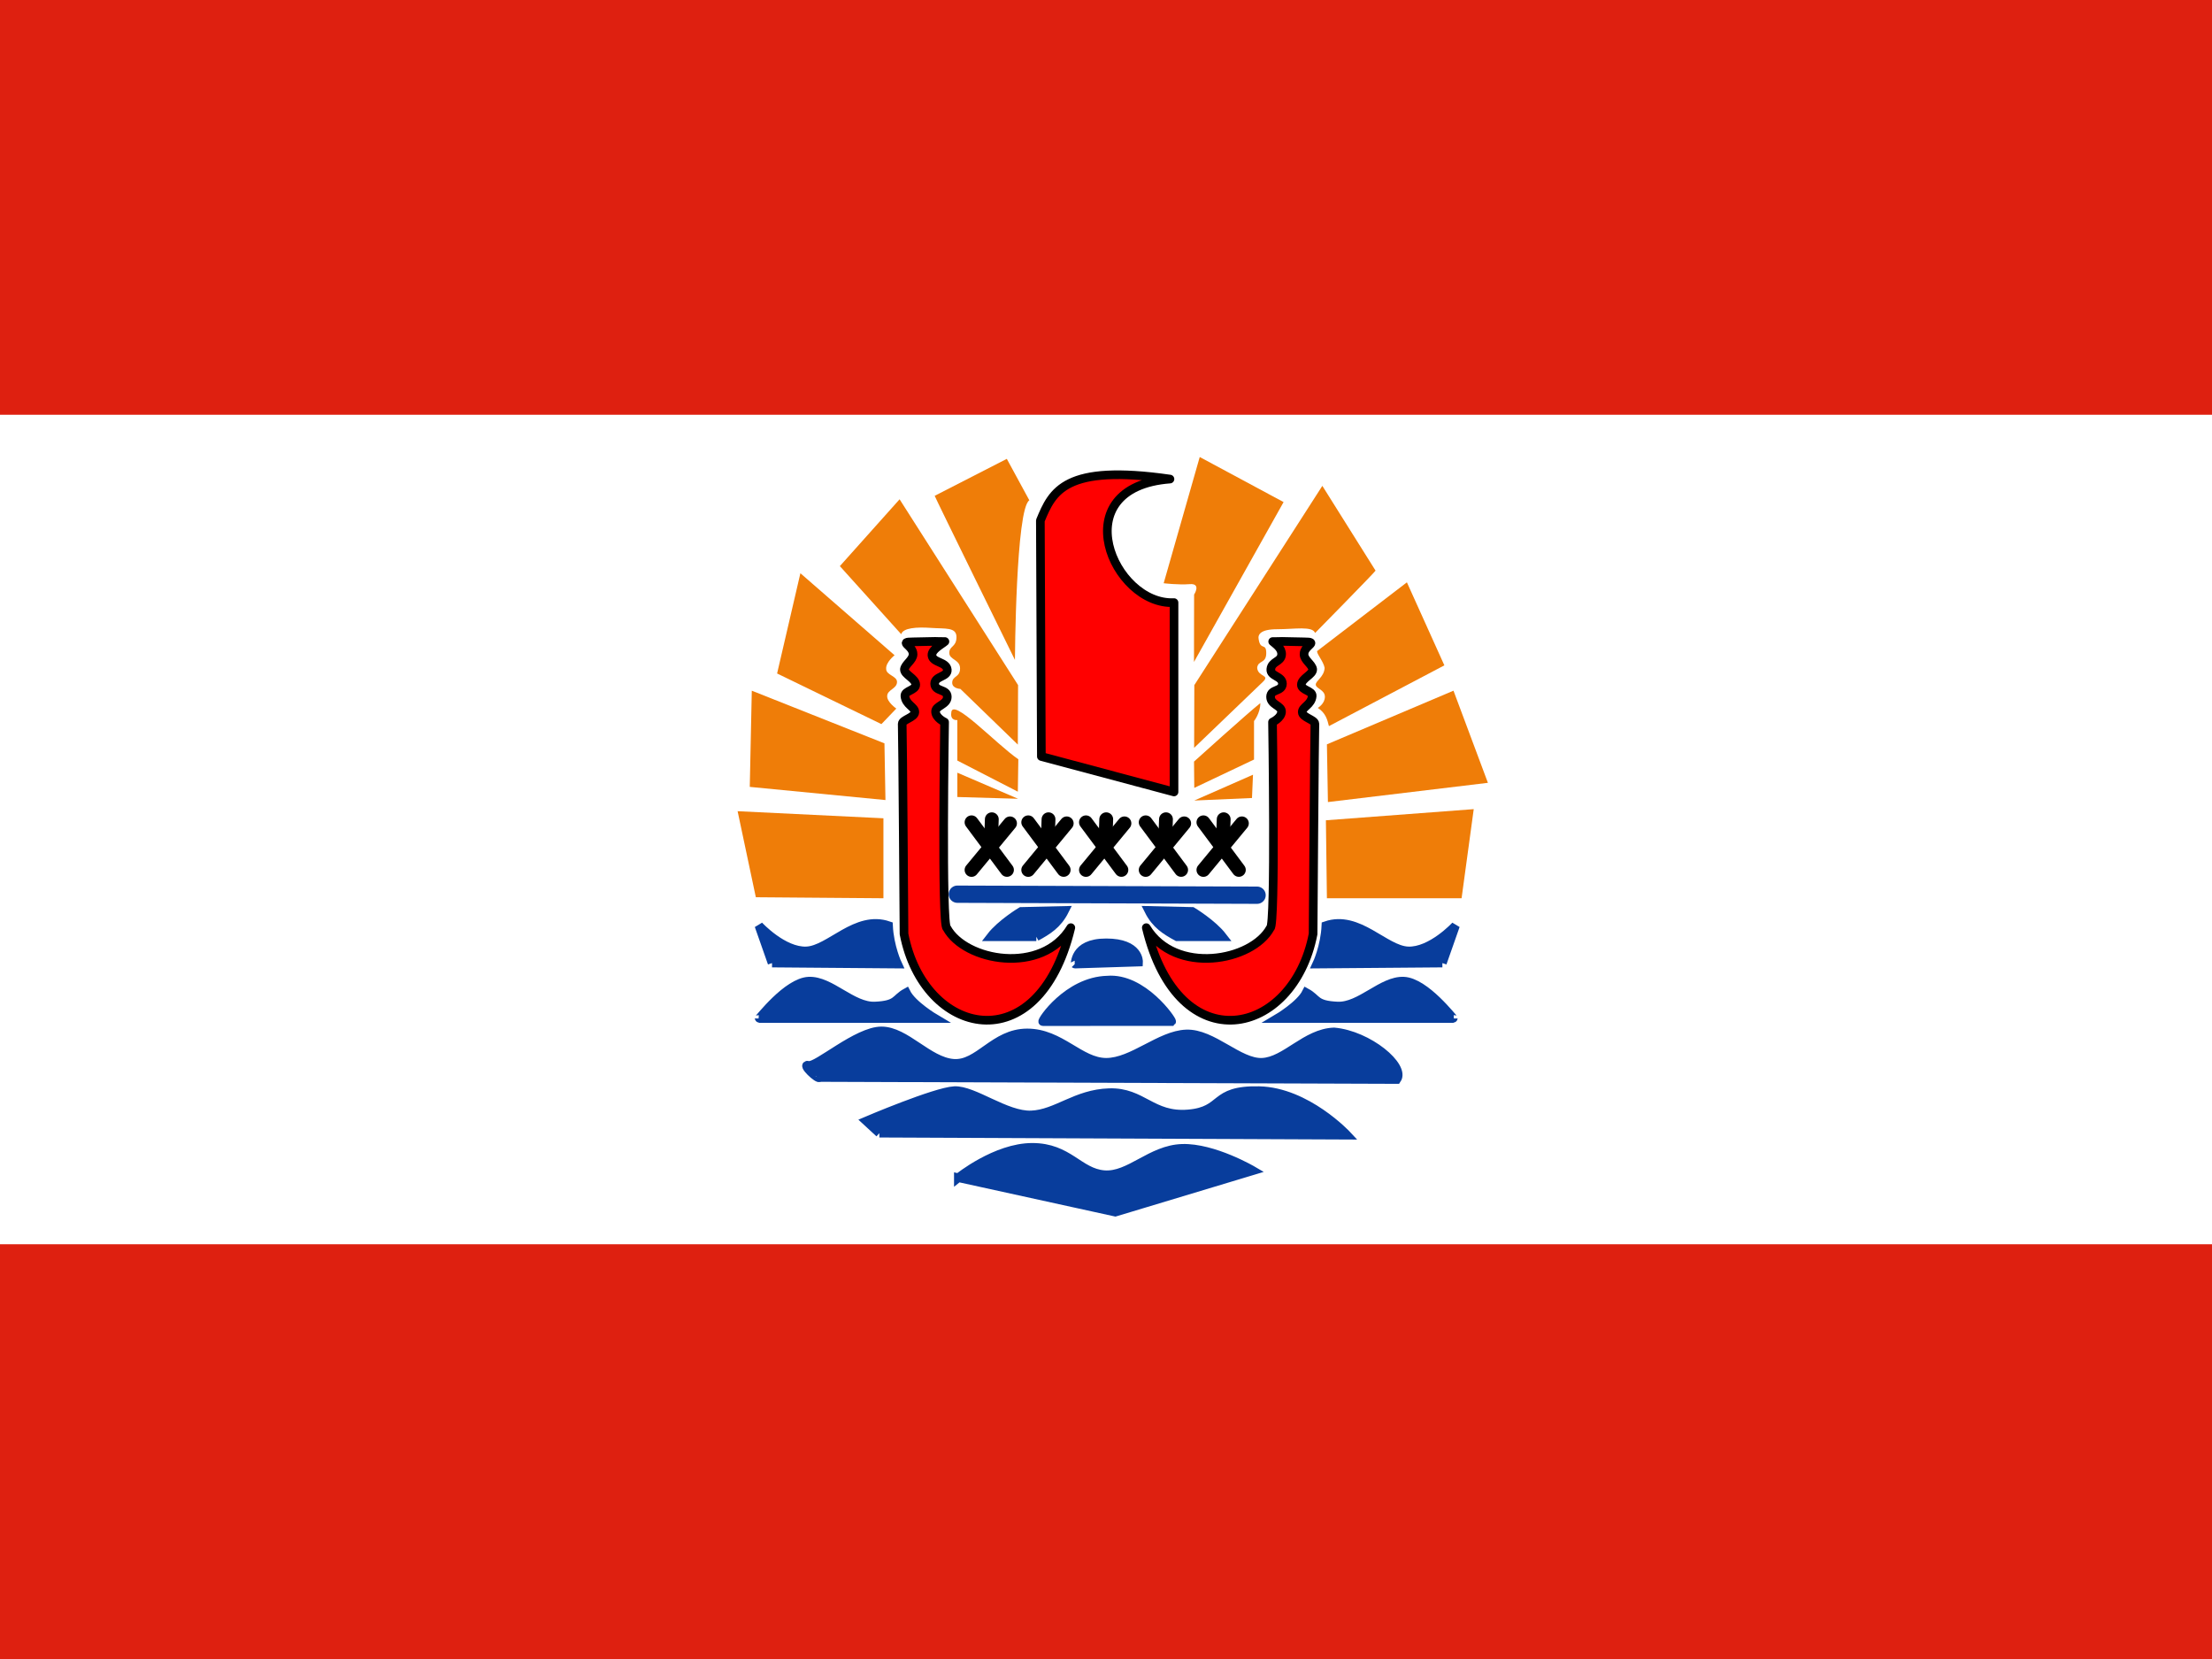 <svg xmlns="http://www.w3.org/2000/svg" viewBox="0 0 640 480" xmlns:xlink="http://www.w3.org/1999/xlink"><rect x="0" y="0" width="640" height="480" fill="#333333" stroke="none"/><defs><path id="0" d="m171.25 126.89l5.469 7.344"/><path id="1" d="m174.38 126.42l-.156 4.531"/><use id="2" xlink:href="#4"/><path id="4" d="m171.25 134.24l5.938-7.187"/><clipPath id="3"><path d="m0 0h640v480h-640z"/></clipPath></defs><g clip-path="url(#3)"><g fill="#fff"><path d="m0 0h640v480h-640z"/><path d="m80 0h480v480h-480z"/></g><g fill-rule="evenodd"><g stroke-width="2.5"><g fill="#083d9c" stroke="#083d9c"><path d="m277.28 340.75s10.839-8.788 21.386-8.788 13.477 7.323 20.801 7.908c7.324.586 13.475-7.324 22.558-7.616 9.08-.292 20.508 6.444 20.508 6.444l-39.843 12.01-45.41-9.962z"/><path d="m254.43 327.86l135.35.586s-11.718-12.597-25.488-12.89c-13.769-.295-9.96 5.859-20.507 6.737-10.546.88-13.185-6.444-22.852-6.152-9.666.292-15.234 6.152-22.557 6.446-7.324.292-16.699-7.326-22.266-7.03-5.567.292-25.488 8.788-25.488 8.788l3.809 3.515z"/><path d="m237.15 311.75l166.99.587c2.636-3.809-8.204-12.891-18.16-13.77-8.205.292-14.06 8.496-20.801 8.79-6.738.292-14.355-8.498-21.973-8.202-7.616.292-15.526 8.202-23.14 8.202-7.616 0-13.183-8.498-22.85-8.498-9.668 0-14.06 9.375-21.386 8.79-7.326-.586-13.77-9.374-20.801-9.374-7.03 0-18.75 10.546-21.09 9.96-2.344-.585 2.928 4.395 3.223 3.515z"/></g><path stroke-linejoin="round" d="m301.3 218.88l38.38 10.255v-54.786c-17.579.88-32.23-33.397-1.172-35.741-30.468-4.395-33.985 3.515-37.5 12.01l.292 68.26z" stroke="#000" fill="#f00"/></g><path d="m276.99 258.72l86.72.292" stroke="#083d9c" stroke-linecap="round" stroke-width="5" fill="#083d9c"/></g><g fill="none" stroke="#000" stroke-linecap="round" stroke-width="2.133"><g transform="matrix(1.875 0 0 1.875-40 0)"><use xlink:href="#0"/><use xlink:href="#4"/><use xlink:href="#1"/></g><g transform="matrix(1.875 0 0 1.875-23.594 0)"><use xlink:href="#0"/><use xlink:href="#4"/><use xlink:href="#1"/></g><g transform="matrix(1.875 0 0 1.875-6.895 0)"><use xlink:href="#0"/><use xlink:href="#2"/><use xlink:href="#1"/></g><g transform="matrix(1.875 0 0 1.875 10.39 0)"><use xlink:href="#0"/><use xlink:href="#2"/><use xlink:href="#1"/></g><g transform="matrix(1.875 0 0 1.875 27.09 0)"><use xlink:href="#0"/><use xlink:href="#2"/><use xlink:href="#1"/></g></g><g fill-rule="evenodd"><g fill="#ef7d08"><path d="m218.69 259.6l36.913.293v-23.14l-42.19-2.049 5.274 24.901"/><path d="m216.93 227.67l39.26 3.809-.292-16.406-38.38-15.234-.587 27.832"/><path d="m224.84 194.86l30.18 14.648 4.309-4.499s-2.775-1.912-2.638-3.671c.052-1.78 2.792-2.049 2.844-3.981.05-1.779-3.103-1.993-3.137-3.774-.206-1.929 2.431-3.998 2.431-3.998l-27.25-23.73-6.739 29"/><path d="m422.88 259.89h-38.964l-.292-22.558 42.772-3.223-3.515 25.781"/><path d="m384.21 232.06l46.29-5.565-9.962-26.66-36.621 15.526.292 16.698"/><path d="m417.9 192.51l-33.398 17.578c-.488-1.905-.902-3.737-3.221-5.274 0 0 2.049-1.172 2.049-3.223 0-2.049-2.637-2.344-2.637-3.515s2.417-2.196 2.563-4.833c-.292-1.831-2.563-4.393-2.124-4.907l25.928-19.849 10.839 24.02"/><path d="m345.54 231.62l16.698-.732.292-6.74-16.99 7.472"/><path d="m294.57 231.11l-17.578-.512v-7.03l17.578 7.544"/><path d="m294.49 229.06l-17.505-9.01v-11.718s-2.051.292-1.758-2.051c.097-4.883 12.865 8.912 19.409 13.403l-.146 9.375"/><path d="m345.54 227.96l-.072-7.616s15.818-14.281 19.19-16.919c0 2.93-1.83 5.199-1.83 5.199v11.133l-17.286 8.202"/><path d="m243 163.8c.292.293 17.75 19.696 17.75 19.696.49-1.839 4.515-2.118 8.616-1.825 4.103.292 7.372-.275 7.372 2.655 0 2.929-2.081 2.513-2.081 4.564s3.119 1.879 3.119 4.513c0 2.637-2.261 2.099-2.273 4.14-.007 1.688 2.359 1.778 2.359 1.778l16.626 16.11.073-17.213-34.28-53.758-17.284 19.336"/><path d="m270.43 143.45c.26.782 23.22 47.48 23.22 47.48s.26-43.825 4.173-46.17l-6.521-12-20.869 10.696"/><path d="m371.38 145.27l-25.923 46.25.034-19.491s2.15-3.277-1.241-3.02c-3.39.26-7.564-.261-7.564-.261l10.434-36.521 24.26 13.04"/><path d="m397.99 165.1c-.261.522-17.488 18.04-17.488 18.04-.782-2.086-5.99-1.085-10.947-1.085-4.957 0-5.647 1.589-5.385 2.893.522 3.392 2.195.892 2.195 4.02 0 3.129-2.411 1.988-2.627 4.279.24 2.632 3.786 1.982 1.709 3.976l-19.948 19.15.056-18.15 37.04-57.652 15.392 24.521z"/></g><g stroke-width="2.5"><g fill="#f00" stroke="#000" stroke-linejoin="round"><path d="m309.82 268.4c-8.348 13.826-30.664 9.726-35.882.074-1.564-.443-.639-59.55-.639-59.55s-2.494-1.136-2.609-2.953c-.114-1.836 3.39-2 3.39-4.351 0-2.347-3.579-1.427-3.651-3.79.015-2.259 3.821-1.948 3.651-4.04-.201-2.353-4.262-2-4.435-4.174-.132-1.723 2.905-3.226 3.749-4-.546.027-2.821-.034-2.835-.042-2.131.043-4.262.087-6.392.131-4.541.005.078.99.012 3.61-.042 1.712-2.303 2.851-2.505 4.339-.072 1.528 3.236 2.601 3.277 4.435.038 1.636-3.249 1.748-3.131 3.268.204 2.573 2.912 3.139 2.871 4.697-.042 1.556-3.643 2.149-3.653 3.391.126 2.402.522 60.781.522 60.781 5.739 29.739 38.868 37.3 48.26-1.825z"/><path d="m331.66 268.4c8.348 13.826 30.663 9.726 35.881.074 1.564-.443.64-59.55.64-59.55s2.494-1.136 2.608-2.953c.114-1.836-3.171-2-3.171-4.351 0-2.347 3.361-1.427 3.431-3.79-.014-2.259-3.528-2.094-3.358-4.183.2-2.352 2.959-2.077 3.116-4.247.132-1.869-1.732-3.01-2.576-3.781.546.027 2.673-.034 2.689-.042 2.13.043 4.261.087 6.391.131 4.542.005-.078.99-.011 3.61.041 1.712 2.302 2.851 2.505 4.339.071 1.528-3.237 2.601-3.278 4.435-.037 1.636 3.25 1.748 3.131 3.268-.204 2.573-2.912 3.139-2.87 4.697.041 1.556 3.643 2.149 3.652 3.391-.125 2.402-.521 60.781-.521 60.781-5.74 29.739-38.868 37.3-48.26-1.825z"/></g><g fill="#083d9c" stroke="#083d9c"><path d="m301.71 295.59l37.28-.022c.29-.293-8.346-12.874-18.632-11.987-11.46.3-19.244 12.01-18.644 12.01z"/><path d="m420.57 294.68h-51.01s6.602-3.901 8.402-7.502c3.3 1.801 2.4 3.601 9 3.901 6.6.3 12.901-7.5 19.2-7.2 6.3.3 14.401 11.1 14.401 10.802z"/><path d="m219.57 294.68h51.01s-6.602-3.901-8.402-7.502c-3.3 1.801-2.4 3.601-9 3.901-6.599.3-12.901-7.5-19.2-7.2-6.3.3-14.401 11.1-14.401 10.802z"/><path d="m223.38 278.64l36.33.292s-2.344-4.979-2.636-11.131c-9.377-3.221-16.993 7.03-23.732 7.324-6.737.292-13.767-7.324-13.767-7.324l3.808 10.839z"/><path d="m417.32 278.64l-36.33.292s2.344-4.979 2.637-11.131c9.376-3.221 16.992 7.03 23.731 7.324 6.738.292 13.768-7.324 13.768-7.324l-3.808 10.839z"/><path d="m310.97 278.94l18.455-.584s.294-5.567-9.374-5.567c-9.668 0-8.788 6.445-9.08 6.151z"/><path d="m299.84 271.03c3.223-1.759 6.152-3.515 8.204-7.618l-12.598.292s-5.857 3.517-8.788 7.326h13.183z"/><path d="m340.56 271.03c-3.223-1.759-6.151-3.515-8.202-7.618l12.597.292s5.858 3.517 8.788 7.326h-13.183z"/></g></g><g fill="#de2010" stroke-width="1.25"><path d="m-40 360h720v120h-720z"/><path d="m-40 0h720v120h-720z"/></g></g></g></svg>